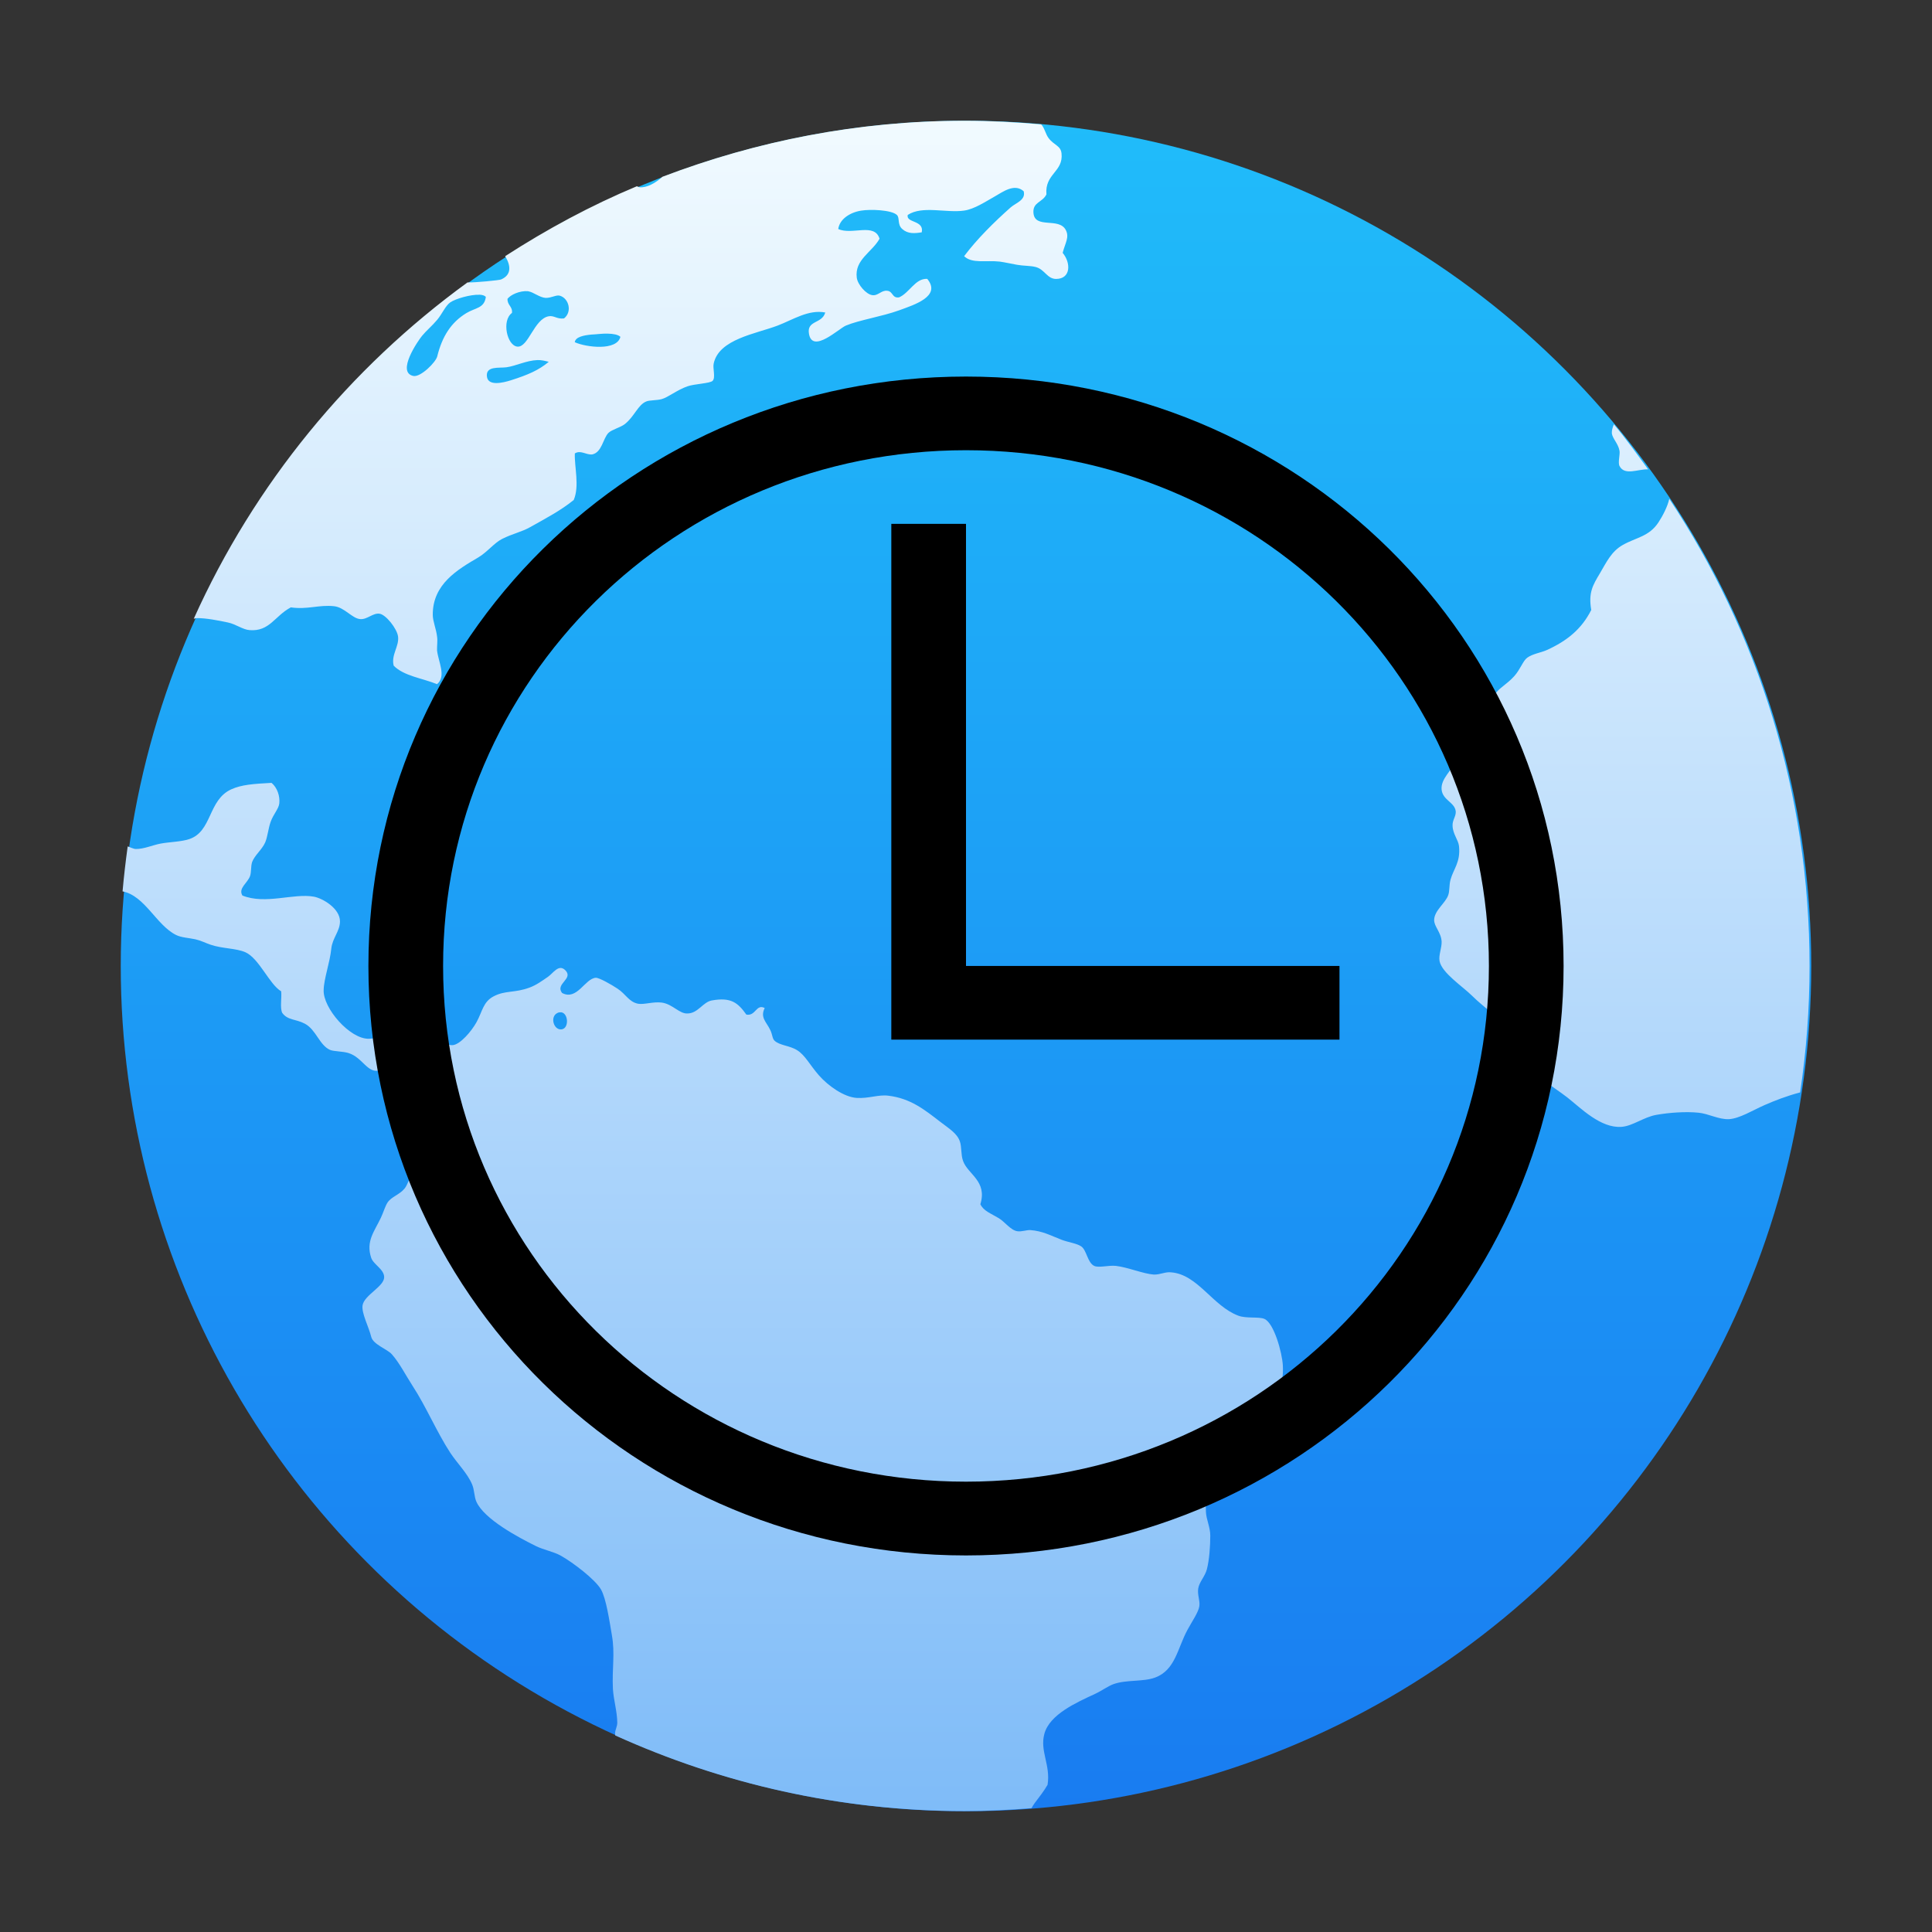 <?xml version="1.0" encoding="UTF-8" standalone="no"?>
<!-- Created with Inkscape (http://www.inkscape.org/) -->

<svg
   xmlns:dc="http://purl.org/dc/elements/1.1/"
   xmlns:cc="http://creativecommons.org/ns#"
   xmlns:rdf="http://www.w3.org/1999/02/22-rdf-syntax-ns#"
   xmlns:svg="http://www.w3.org/2000/svg"
   xmlns="http://www.w3.org/2000/svg"
   xmlns:xlink="http://www.w3.org/1999/xlink"
   xmlns:sodipodi="http://sodipodi.sourceforge.net/DTD/sodipodi-0.dtd"
   xmlns:inkscape="http://www.inkscape.org/namespaces/inkscape"
   width="32"
   version="1.1"
   height="32"
   viewBox="0 0 32 32"
   id="svg2"
   inkscape:version="0.91 r13725"
   sodipodi:docname="yast-timezone.svg"
   inkscape:export-filename="/tmp/yast-timezone.png"
   inkscape:export-xdpi="135"
   inkscape:export-ydpi="135">
  <rect x="0" y="0" width="32" height="32" fill="#333333" stroke="none"/>
  <sodipodi:namedview
     pagecolor="#ffffff"
     bordercolor="#666666"
     borderopacity="1"
     objecttolerance="10"
     gridtolerance="10"
     guidetolerance="10"
     inkscape:pageopacity="0"
     inkscape:pageshadow="2"
     inkscape:window-width="1600"
     inkscape:window-height="871"
     id="namedview22"
     showgrid="false"
     inkscape:zoom="7.375"
     inkscape:cx="16"
     inkscape:cy="16"
     inkscape:window-x="0"
     inkscape:window-y="0"
     inkscape:window-maximized="1"
     inkscape:current-layer="layer1" />
  <defs
     id="defs5455">
    <linearGradient
       id="linearGradient4232">
      <stop
         style="stop-color:#3889e9"
         id="stop4234-0" />
      <stop
         offset="1"
         style="stop-color:#5ea5fb"
         id="stop4236" />
    </linearGradient>
    <linearGradient
       inkscape:collect="always"
       xlink:href="#linearGradient4232"
       id="linearGradient3426"
       y1="545.798"
       y2="517.798"
       x2="0"
       gradientUnits="userSpaceOnUse" />
    <linearGradient
       inkscape:collect="always"
       id="linearGradient4143">
      <stop
         style="stop-color:#197cf1"
         id="stop4145" />
      <stop
         offset="1"
         style="stop-color:#20bcfa"
         id="stop4147" />
    </linearGradient>
    <linearGradient
       inkscape:collect="always"
       id="linearGradient4290">
      <stop
         style="stop-color:#7cbaf8"
         id="stop4292" />
      <stop
         offset="1"
         style="stop-color:#f4fcff"
         id="stop4294" />
    </linearGradient>
    <linearGradient
       inkscape:collect="always"
       xlink:href="#linearGradient4143"
       id="linearGradient4229"
       y1="545.798"
       y2="517.798"
       gradientUnits="userSpaceOnUse"
       x2="0" />
    <linearGradient
       inkscape:collect="always"
       xlink:href="#linearGradient4290"
       id="linearGradient4161-1-2"
       y1="30"
       y2="2"
       x2="0"
       gradientUnits="userSpaceOnUse"
       gradientTransform="matrix(1.05 0 0 1.05 383.714 514.991)" />
  </defs>
  <g
     inkscape:label="Capa 1"
     inkscape:groupmode="layer"
     id="layer1"
     transform="matrix(1 0 0 1 -384.571 -515.798)">
    <circle
       cx="400.571"
       cy="531.798"
       style="fill:url(#linearGradient4229);stroke-width:4"
       id="path3377"
       r="14" />
    <ellipse
       cx="400.571"
       cy="531.798"
       style="fill:url(#linearGradient3426);stroke-width:4"
       id="ellipse4233" />
    <path
       inkscape:connector-curvature="0"
       style="fill:url(#linearGradient4161-1-2);stroke-width:0.7"
       id="path34-7-3"
       d="m 400.543,517.798 c -1.766,0 -3.447,0.337 -5,0.928 -0.113,0.104 -0.26,0.184 -0.376,0.174 -0.016,-0.002 -0.032,-0.012 -0.048,-0.017 -0.766,0.32 -1.492,0.713 -2.181,1.158 0.089,0.145 0.116,0.307 -0.068,0.386 -0.031,0.013 -0.42,0.052 -0.556,0.049 -1.958,1.423 -3.529,3.337 -4.534,5.571 0.016,-0.003 0.03,-0.01 0.047,-0.011 0.152,-0.003 0.372,0.041 0.518,0.072 0.135,0.028 0.244,0.118 0.361,0.127 0.332,0.025 0.412,-0.233 0.682,-0.377 0.28,0.04 0.465,-0.047 0.718,-0.019 0.172,0.019 0.297,0.203 0.431,0.213 0.113,0.012 0.212,-0.106 0.321,-0.089 0.106,0.016 0.289,0.248 0.306,0.377 0.022,0.161 -0.119,0.307 -0.072,0.484 0.169,0.172 0.476,0.207 0.718,0.306 0.157,-0.13 0.021,-0.37 0,-0.558 -0.003,-0.083 0.012,-0.156 0,-0.232 -0.015,-0.129 -0.07,-0.248 -0.071,-0.358 -0.003,-0.511 0.412,-0.75 0.755,-0.952 0.148,-0.088 0.265,-0.242 0.394,-0.306 0.182,-0.091 0.317,-0.112 0.468,-0.197 0.272,-0.153 0.505,-0.275 0.718,-0.448 0.098,-0.232 0.01,-0.542 0.018,-0.771 0.098,-0.06 0.183,0.026 0.287,0.017 0.164,-0.034 0.178,-0.266 0.271,-0.358 0.054,-0.053 0.202,-0.091 0.269,-0.144 0.163,-0.128 0.217,-0.322 0.36,-0.377 0.051,-0.021 0.169,-0.015 0.25,-0.037 0.106,-0.028 0.258,-0.154 0.431,-0.213 0.113,-0.04 0.371,-0.047 0.414,-0.09 0.053,-0.054 -7e-4,-0.206 0.018,-0.287 0.087,-0.405 0.697,-0.491 1.058,-0.628 0.253,-0.096 0.512,-0.271 0.79,-0.217 -0.054,0.193 -0.313,0.124 -0.269,0.358 0.061,0.325 0.495,-0.093 0.61,-0.141 0.219,-0.092 0.594,-0.149 0.882,-0.253 0.252,-0.092 0.704,-0.233 0.466,-0.521 -0.198,-0.012 -0.294,0.232 -0.466,0.306 -0.119,0.019 -0.097,-0.1 -0.198,-0.109 -0.097,-0.012 -0.151,0.089 -0.25,0.072 -0.099,-0.016 -0.237,-0.172 -0.253,-0.287 -0.04,-0.3 0.253,-0.423 0.377,-0.647 -0.082,-0.271 -0.457,-0.055 -0.684,-0.161 0.022,-0.161 0.189,-0.273 0.377,-0.304 0.155,-0.026 0.501,-0.013 0.593,0.07 0.053,0.046 0.004,0.159 0.09,0.234 0.092,0.083 0.204,0.074 0.323,0.055 0.043,-0.205 -0.266,-0.153 -0.232,-0.288 0.242,-0.159 0.637,-0.029 0.934,-0.072 0.171,-0.025 0.35,-0.146 0.502,-0.231 0.144,-0.082 0.331,-0.224 0.484,-0.09 0.041,0.147 -0.133,0.195 -0.215,0.268 -0.275,0.244 -0.558,0.524 -0.771,0.808 0.131,0.128 0.369,0.064 0.591,0.09 0.087,0.012 0.195,0.037 0.287,0.053 0.107,0.019 0.221,0.014 0.305,0.036 0.151,0.037 0.191,0.198 0.34,0.198 0.246,-4.3e-4 0.248,-0.266 0.109,-0.432 0.044,-0.169 0.113,-0.257 0.053,-0.376 -0.111,-0.221 -0.516,-0.012 -0.537,-0.287 -0.013,-0.179 0.15,-0.171 0.215,-0.305 -0.029,-0.346 0.284,-0.371 0.25,-0.681 -0.015,-0.13 -0.124,-0.131 -0.215,-0.253 -0.046,-0.059 -0.069,-0.174 -0.122,-0.226 -0.419,-0.037 -0.843,-0.06 -1.271,-0.06 z m -7.224,2.825 0.002,0 c 0.084,0.012 0.185,0.102 0.286,0.109 0.096,0.003 0.175,-0.053 0.234,-0.037 0.15,0.04 0.213,0.266 0.072,0.377 -0.117,0.015 -0.163,-0.051 -0.252,-0.036 -0.244,0.042 -0.337,0.519 -0.52,0.503 -0.172,-0.015 -0.265,-0.433 -0.09,-0.558 0.012,-0.109 -0.079,-0.126 -0.074,-0.234 0.051,-0.066 0.199,-0.137 0.342,-0.126 z m -0.808,0.056 c 0.05,0.002 0.087,0.014 0.107,0.036 -0.024,0.191 -0.174,0.179 -0.321,0.268 -0.255,0.154 -0.403,0.389 -0.484,0.718 -0.023,0.096 -0.275,0.349 -0.396,0.324 -0.285,-0.06 0.079,-0.585 0.144,-0.664 0.072,-0.088 0.168,-0.166 0.253,-0.268 0.082,-0.099 0.136,-0.232 0.215,-0.287 0.087,-0.06 0.334,-0.132 0.484,-0.126 z m 2.125,0.645 c 0.091,0.002 0.173,0.016 0.211,0.053 -0.059,0.237 -0.569,0.174 -0.756,0.089 0.012,-0.089 0.152,-0.114 0.269,-0.126 0.083,-0.003 0.185,-0.019 0.276,-0.016 z m -1.162,0.438 c 0.061,-0.002 0.122,0.012 0.186,0.029 -0.165,0.138 -0.344,0.216 -0.628,0.306 -0.136,0.043 -0.372,0.097 -0.395,-0.056 -0.028,-0.187 0.199,-0.143 0.324,-0.16 0.157,-0.022 0.329,-0.113 0.513,-0.119 z m 17.828,1.064 c -0.021,0.051 -0.037,0.101 -0.034,0.15 0.012,0.087 0.106,0.17 0.127,0.287 0.012,0.062 -0.029,0.196 0,0.253 0.086,0.168 0.313,0.047 0.474,0.056 -0.184,-0.253 -0.367,-0.507 -0.567,-0.746 z m 0.917,1.235 c -0.026,0.124 -0.11,0.285 -0.178,0.388 -0.156,0.238 -0.369,0.249 -0.593,0.376 -0.187,0.106 -0.268,0.283 -0.377,0.468 -0.119,0.199 -0.193,0.32 -0.144,0.608 -0.16,0.318 -0.403,0.513 -0.736,0.664 -0.098,0.044 -0.233,0.061 -0.323,0.126 -0.072,0.051 -0.113,0.19 -0.215,0.305 -0.126,0.14 -0.258,0.199 -0.324,0.306 -0.051,0.083 -0.069,0.247 -0.126,0.358 -0.076,0.151 -0.24,0.225 -0.34,0.377 -0.046,0.071 -0.076,0.214 -0.127,0.306 -0.114,0.207 -0.308,0.356 -0.287,0.537 0.021,0.176 0.22,0.206 0.234,0.36 0.003,0.086 -0.057,0.139 -0.053,0.234 0.003,0.138 0.096,0.234 0.107,0.34 0.027,0.266 -0.091,0.373 -0.141,0.555 -0.024,0.087 -0.013,0.185 -0.037,0.253 -0.044,0.133 -0.23,0.254 -0.234,0.412 -0.002,0.112 0.115,0.202 0.124,0.36 0.003,0.109 -0.053,0.224 -0.034,0.324 0.038,0.195 0.387,0.422 0.539,0.574 0.203,0.203 0.469,0.36 0.556,0.574 0.074,0.182 0.073,0.418 0.215,0.555 0.105,0.101 0.279,0.164 0.413,0.269 0.125,0.098 0.261,0.183 0.395,0.287 0.218,0.171 0.549,0.512 0.897,0.485 0.182,-0.013 0.368,-0.162 0.574,-0.198 0.212,-0.038 0.487,-0.058 0.701,-0.036 0.164,0.016 0.333,0.114 0.503,0.107 0.18,-0.012 0.386,-0.144 0.591,-0.234 0.164,-0.072 0.366,-0.151 0.588,-0.209 0.102,-0.683 0.156,-1.382 0.156,-2.095 0,-2.867 -0.857,-5.524 -2.324,-7.738 z m -23.155,4.704 c -0.298,0.016 -0.494,0.03 -0.663,0.107 -0.388,0.177 -0.313,0.702 -0.701,0.826 -0.134,0.043 -0.318,0.045 -0.466,0.072 -0.128,0.023 -0.283,0.093 -0.414,0.09 -0.037,-4.8e-4 -0.088,-0.028 -0.134,-0.043 -0.034,0.246 -0.063,0.495 -0.085,0.745 0.369,0.071 0.56,0.56 0.886,0.722 0.089,0.044 0.206,0.047 0.321,0.072 0.093,0.021 0.163,0.06 0.253,0.09 0.19,0.065 0.422,0.057 0.574,0.124 0.229,0.102 0.397,0.532 0.593,0.647 0.012,0.116 -0.023,0.272 0.018,0.358 0.093,0.126 0.224,0.098 0.377,0.18 0.183,0.099 0.239,0.354 0.413,0.432 0.06,0.027 0.21,0.023 0.305,0.052 0.238,0.072 0.316,0.347 0.52,0.287 0.134,-0.04 0.123,-0.177 0.145,-0.305 0.088,-0.096 0.185,-0.247 0.323,-0.25 0.223,-0.012 0.243,0.23 0.324,0.447 0.046,0.122 0.166,0.229 0.197,0.358 0.056,0.223 0.028,0.891 -0.019,1.024 -0.056,0.164 -0.278,0.233 -0.414,0.414 -0.065,0.085 -0.095,0.21 -0.144,0.269 -0.088,0.107 -0.219,0.135 -0.284,0.234 -0.037,0.056 -0.073,0.175 -0.109,0.25 -0.108,0.228 -0.252,0.39 -0.161,0.664 0.038,0.113 0.214,0.188 0.215,0.321 5e-4,0.156 -0.332,0.296 -0.358,0.468 -0.019,0.128 0.103,0.355 0.144,0.521 0.03,0.125 0.267,0.204 0.34,0.287 0.126,0.141 0.227,0.342 0.342,0.52 0.228,0.349 0.406,0.776 0.628,1.114 0.117,0.177 0.282,0.337 0.36,0.521 0.04,0.093 0.034,0.204 0.071,0.287 0.128,0.29 0.695,0.592 0.987,0.736 0.137,0.067 0.289,0.09 0.414,0.16 0.19,0.106 0.567,0.391 0.663,0.558 0.086,0.15 0.139,0.515 0.18,0.753 0.056,0.315 6.4e-4,0.557 0.018,0.898 0.012,0.185 0.07,0.37 0.072,0.555 7e-4,0.065 -0.034,0.113 -0.037,0.179 -1e-4,0.011 0.004,0.023 0.004,0.034 1.763,0.798 3.717,1.252 5.785,1.252 0.374,0 0.743,-0.019 1.109,-0.048 0.016,-0.028 0.031,-0.056 0.051,-0.082 0.084,-0.111 0.159,-0.207 0.215,-0.305 0.053,-0.328 -0.131,-0.557 -0.053,-0.844 0.086,-0.322 0.531,-0.519 0.844,-0.664 0.107,-0.05 0.217,-0.131 0.305,-0.161 0.216,-0.075 0.486,-0.034 0.684,-0.107 0.336,-0.123 0.371,-0.484 0.537,-0.79 0.078,-0.145 0.182,-0.29 0.197,-0.394 0.013,-0.093 -0.034,-0.18 -0.019,-0.29 0.016,-0.108 0.114,-0.202 0.144,-0.321 0.04,-0.155 0.056,-0.383 0.056,-0.556 0,-0.142 -0.067,-0.267 -0.072,-0.395 -0.023,-0.466 0.168,-0.518 0.34,-0.771 0.086,-0.126 0.119,-0.269 0.179,-0.36 0.289,-0.431 0.791,-0.64 0.755,-1.292 -0.012,-0.216 -0.147,-0.704 -0.306,-0.772 -0.091,-0.04 -0.299,-0.003 -0.431,-0.053 -0.424,-0.158 -0.673,-0.684 -1.113,-0.718 -0.094,-0.012 -0.18,0.039 -0.286,0.037 -0.174,-0.012 -0.436,-0.122 -0.629,-0.144 -0.122,-0.013 -0.286,0.036 -0.36,0 -0.112,-0.054 -0.123,-0.261 -0.215,-0.323 -0.072,-0.05 -0.213,-0.067 -0.323,-0.109 -0.177,-0.068 -0.317,-0.147 -0.521,-0.161 -0.063,-0.003 -0.141,0.03 -0.215,0.019 -0.113,-0.019 -0.202,-0.153 -0.306,-0.216 -0.13,-0.079 -0.251,-0.118 -0.305,-0.231 0.118,-0.387 -0.208,-0.494 -0.287,-0.718 -0.038,-0.105 -0.02,-0.231 -0.053,-0.324 -0.047,-0.134 -0.179,-0.211 -0.324,-0.323 -0.26,-0.2 -0.49,-0.388 -0.861,-0.433 -0.163,-0.021 -0.325,0.049 -0.522,0.037 -0.209,-0.013 -0.471,-0.196 -0.628,-0.375 -0.152,-0.174 -0.226,-0.331 -0.358,-0.414 -0.125,-0.08 -0.292,-0.078 -0.377,-0.16 -0.038,-0.036 -0.031,-0.097 -0.072,-0.18 -0.063,-0.131 -0.169,-0.203 -0.09,-0.36 -0.143,-0.073 -0.147,0.137 -0.304,0.109 -0.14,-0.198 -0.257,-0.292 -0.574,-0.234 -0.145,0.027 -0.226,0.21 -0.395,0.215 -0.139,0.012 -0.248,-0.154 -0.431,-0.18 -0.138,-0.019 -0.295,0.037 -0.394,0.019 -0.153,-0.031 -0.2,-0.158 -0.34,-0.25 -0.103,-0.068 -0.302,-0.182 -0.36,-0.18 -0.18,0.012 -0.309,0.383 -0.558,0.252 -0.121,-0.153 0.197,-0.234 0.053,-0.377 -0.109,-0.109 -0.2,0.049 -0.287,0.109 -0.1,0.069 -0.193,0.137 -0.304,0.178 -0.247,0.092 -0.401,0.044 -0.593,0.144 -0.178,0.092 -0.186,0.247 -0.287,0.431 -0.083,0.15 -0.271,0.37 -0.395,0.379 -0.15,0.012 -0.294,-0.21 -0.431,-0.269 -0.411,-0.178 -0.61,0.158 -0.952,0.163 -0.317,0.012 -0.769,-0.512 -0.753,-0.809 0.003,-0.182 0.104,-0.457 0.126,-0.682 0.019,-0.179 0.142,-0.287 0.144,-0.45 0.003,-0.218 -0.289,-0.386 -0.431,-0.412 -0.335,-0.062 -0.801,0.135 -1.185,-0.019 -0.073,-0.122 0.086,-0.206 0.127,-0.324 0.023,-0.067 0.01,-0.157 0.034,-0.231 0.043,-0.114 0.162,-0.203 0.216,-0.324 0.04,-0.092 0.05,-0.226 0.09,-0.34 0.047,-0.131 0.133,-0.215 0.144,-0.306 0.013,-0.121 -0.033,-0.261 -0.127,-0.34 z m 4.799,3.799 c 0.122,0.012 0.137,0.263 0.013,0.283 -0.134,0.021 -0.202,-0.211 -0.072,-0.271 0.022,-0.012 0.043,-0.012 0.06,-0.011 l 0,-0.002 z" />
    <path
       inkscape:connector-curvature="0"
       style="fill:#000000;fill-opacity:1;stroke:none"
       d="m 400.571,522.035 c -5.484,0 -9.898,4.354 -9.898,9.763 0,5.409 4.415,9.763 9.898,9.763 5.484,0 9.898,-4.354 9.898,-9.763 0,-5.409 -4.415,-9.763 -9.898,-9.763 m 0,1.22 c 4.798,0 8.661,3.81 8.661,8.542 0,4.732 -3.863,8.542 -8.661,8.542 -4.798,0 -8.661,-3.81 -8.661,-8.542 0,-4.732 3.863,-8.542 8.661,-8.542 m -1.237,1.22 0,8.542 1.237,0 6.186,0 0,-1.22 -6.186,0 0,-7.322 -1.237,0"
       class="ColorScheme-Text"
       id="path6" />
  </g>
</svg>
